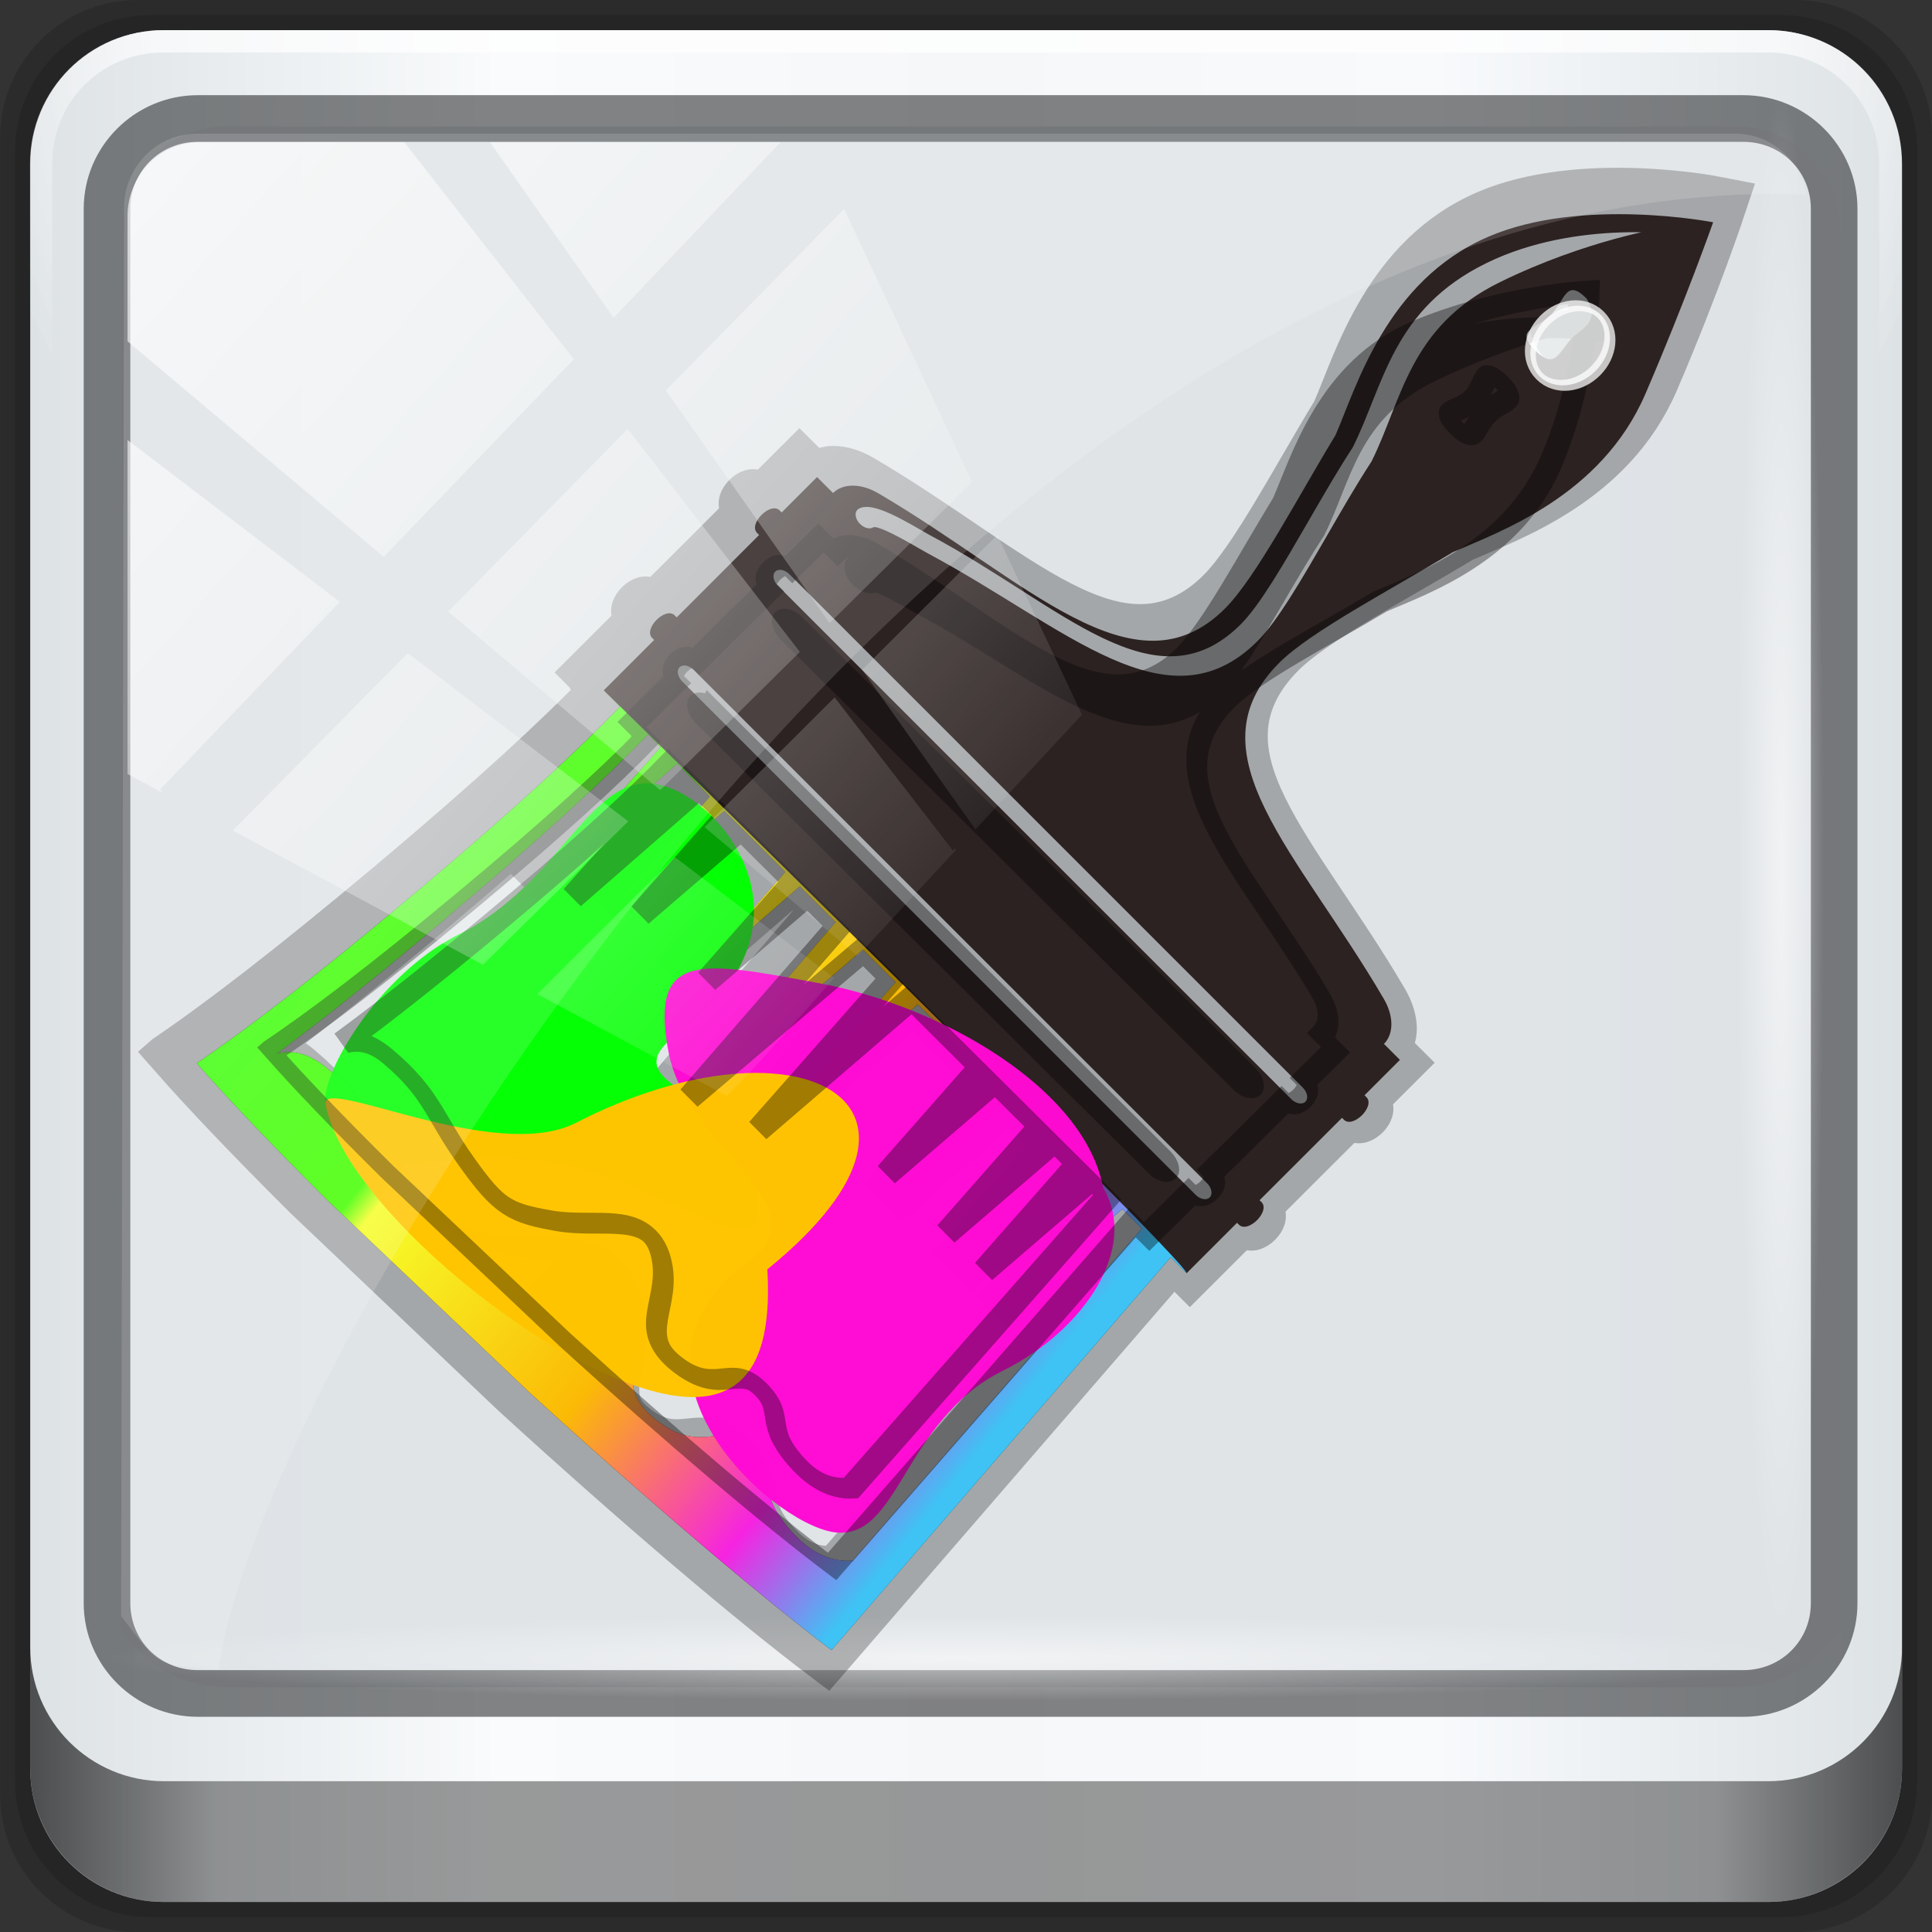 <?xml version="1.0" encoding="UTF-8" standalone="no"?>
<!-- Created with Inkscape (http://www.inkscape.org/) -->

<svg
   xmlns:dc="http://purl.org/dc/elements/1.1/"
   xmlns:cc="http://creativecommons.org/ns#"
   xmlns:rdf="http://www.w3.org/1999/02/22-rdf-syntax-ns#"
   xmlns:svg="http://www.w3.org/2000/svg"
   xmlns="http://www.w3.org/2000/svg"
   xmlns:xlink="http://www.w3.org/1999/xlink"
   xmlns:sodipodi="http://sodipodi.sourceforge.net/DTD/sodipodi-0.dtd"
   xmlns:inkscape="http://www.inkscape.org/namespaces/inkscape"
   width="96"
   height="96"
   viewBox="0 0 96 96"
   version="1.1"
   id="svg1072"
   inkscape:version="0.92.1 r15371"
   sodipodi:docname="dialog-fill-and-stroke.svg">
  <rect x="0" y="0" width="96" height="96" fill="#333333" stroke="none"/>
  <defs
     id="defs1066">
    <linearGradient
       inkscape:collect="always"
       xlink:href="#linearGradient6139-0"
       id="linearGradient7426"
       gradientUnits="userSpaceOnUse"
       gradientTransform="matrix(1.142,0,0,1.142,7.069,-16.144)"
       x1="6"
       y1="47"
       x2="90"
       y2="47" />
    <linearGradient
       id="linearGradient6139-0">
      <stop
         style="stop-color:#dde2e5;stop-opacity:1"
         offset="0"
         id="stop6141-2" />
      <stop
         id="stop6151-0"
         offset="0.25"
         style="stop-color:#f9fbfc;stop-opacity:1" />
      <stop
         id="stop6147-1"
         offset="0.5"
         style="stop-color:#f6f7f8;stop-opacity:1" />
      <stop
         style="stop-color:#f8fafc;stop-opacity:1"
         offset="0.75"
         id="stop6149-4" />
      <stop
         style="stop-color:#dde2e5;stop-opacity:1"
         offset="1"
         id="stop6143-4" />
    </linearGradient>
    <radialGradient
       inkscape:collect="always"
       xlink:href="#linearGradient4091-0-3-0-7"
       id="radialGradient7430"
       gradientUnits="userSpaceOnUse"
       gradientTransform="matrix(-1.144,0,0,-0.933,212.762,-20.401)"
       cx="48"
       cy="-27"
       fx="48"
       fy="-27"
       r="42" />
    <linearGradient
       id="linearGradient4091-0-3-0-7">
      <stop
         id="stop4093-3-6-4-2"
         offset="0"
         style="stop-color:#ffffff;stop-opacity:1;" />
      <stop
         style="stop-color:#ffffff;stop-opacity:1;"
         offset="0.8"
         id="stop4099-6-1-8-3" />
      <stop
         id="stop4095-1-0-7-9"
         offset="1"
         style="stop-color:#ffffff;stop-opacity:0;" />
    </linearGradient>
    <linearGradient
       inkscape:collect="always"
       xlink:href="#linearGradient3832-0-6-1-1"
       id="linearGradient7460"
       gradientUnits="userSpaceOnUse"
       gradientTransform="matrix(1.031,0,0,1.031,12.372,-11.983)"
       x1="1.5"
       y1="88.172"
       x2="94.5"
       y2="88.172" />
    <linearGradient
       id="linearGradient3832-0-6-1-1">
      <stop
         id="stop3834-6-3-7-1"
         offset="0"
         style="stop-color:#000000;stop-opacity:1;" />
      <stop
         style="stop-color:#000000;stop-opacity:0.588;"
         offset="0.1"
         id="stop3872-2-4" />
      <stop
         id="stop3844-6-2-7-6"
         offset="0.9"
         style="stop-color:#000000;stop-opacity:0.588;" />
      <stop
         id="stop3836-5-0-2-9"
         offset="1"
         style="stop-color:#000000;stop-opacity:1;" />
    </linearGradient>
    <radialGradient
       inkscape:collect="always"
       xlink:href="#linearGradient4133"
       id="radialGradient7462"
       gradientUnits="userSpaceOnUse"
       gradientTransform="matrix(1.005,0,0,0.051,47.323,70.672)"
       cx="13.948"
       cy="44.893"
       fx="13.948"
       fy="44.893"
       r="43.199" />
    <linearGradient
       id="linearGradient4133"
       inkscape:collect="always">
      <stop
         id="stop4135"
         offset="0"
         style="stop-color:#ffffff;stop-opacity:1;" />
      <stop
         id="stop4137"
         offset="1"
         style="stop-color:#ffffff;stop-opacity:0;" />
    </linearGradient>
    <radialGradient
       inkscape:collect="always"
       xlink:href="#linearGradient4133"
       id="radialGradient7464"
       gradientUnits="userSpaceOnUse"
       gradientTransform="matrix(0.916,0,0,0.051,19.706,-105.896)"
       cx="13.948"
       cy="44.893"
       fx="13.948"
       fy="44.893"
       r="43.199" />
    <linearGradient
       y2="14.514"
       x2="50.528"
       y1="-28.642"
       x1="2.771"
       gradientUnits="userSpaceOnUse"
       id="linearGradient7128"
       xlink:href="#linearGradient4133"
       inkscape:collect="always" />
    <clipPath
       id="clipPath4156-4"
       clipPathUnits="userSpaceOnUse">
      <path
         inkscape:connector-curvature="0"
         id="path4158-0"
         d="m 27.046,-55.695 -14.214,13.321 h 0.061 l 15.653,21.771 10.231,-10.546 C 38.562,-32.302 27.468,-54.819 27.046,-55.695 Z M 9.647,-39.383 -5.241,-25.321 15.988,-7.806 26.372,-18.383 Z m 31.491,12.951 -9.741,9.714 8.945,12.458 7.781,-7.555 z m -49.84,4.379 -13.754,12.982 26.283,13.846 0.061,-0.062 -0.123,-0.062 L 13.599,-5.401 -8.702,-22.053 Z m 38.015,7.401 -9.803,9.775 11.579,9.559 7.628,-7.401 -8.669,-11.009 z m 20.187,5.674 -7.383,7.216 6.188,8.542 5.82,-6.137 z m -32.195,6.322 -9.557,9.498 13.662,7.185 7.934,-7.678 z m 23.312,2.374 -7.107,6.938 8.363,6.907 5.361,-5.674 -0.061,-0.092 -0.092,0.123 -6.464,-8.203 z m -8.73,8.542 -7.505,7.339 10.354,5.458 c 1.397,-1.321 5.675,-6.123 5.851,-6.322 z"
         style="opacity:0.6;fill:#ffffff;fill-opacity:1;stroke:none" />
    </clipPath>
    <radialGradient
       inkscape:collect="always"
       xlink:href="#linearGradient4091-0-3-0-7"
       id="radialGradient1031"
       gradientUnits="userSpaceOnUse"
       gradientTransform="matrix(-1.144,0,0,-0.933,212.762,-20.401)"
       cx="48"
       cy="-27"
       fx="48"
       fy="-27"
       r="42" />
    <radialGradient
       r="42"
       fy="-27"
       fx="48"
       cy="-27"
       cx="48"
       gradientTransform="matrix(-1.144,0,0,-0.933,212.762,-20.401)"
       gradientUnits="userSpaceOnUse"
       id="radialGradient1064"
       xlink:href="#linearGradient4091-0-3-0-7"
       inkscape:collect="always" />
    <linearGradient
       inkscape:collect="always"
       xlink:href="#linearGradient944"
       id="linearGradient946"
       x1="1.098"
       y1="35.747"
       x2="26.385"
       y2="57.609"
       gradientUnits="userSpaceOnUse" />
    <linearGradient
       inkscape:collect="always"
       id="linearGradient944">
      <stop
         style="stop-color:#42fe11;stop-opacity:1"
         offset="0"
         id="stop940" />
      <stop
         id="stop954"
         offset="0.233"
         style="stop-color:#45fe02;stop-opacity:1" />
      <stop
         id="stop952"
         offset="0.264"
         style="stop-color:#f6fe2b;stop-opacity:1" />
      <stop
         id="stop950"
         offset="0.594"
         style="stop-color:#fbba05;stop-opacity:1" />
      <stop
         id="stop948"
         offset="0.843"
         style="stop-color:#f623e1;stop-opacity:1" />
      <stop
         style="stop-color:#3ec3f4;stop-opacity:1"
         offset="1"
         id="stop942" />
    </linearGradient>
  </defs>
  <sodipodi:namedview
     id="base"
     pagecolor="#ffffff"
     bordercolor="#666666"
     borderopacity="1.0"
     inkscape:pageopacity="0.0"
     inkscape:pageshadow="2"
     inkscape:zoom="5.4044394"
     inkscape:cx="57.888157"
     inkscape:cy="70.826571"
     inkscape:document-units="px"
     inkscape:current-layer="g986"
     showgrid="false"
     inkscape:showpageshadow="false"
     units="px"
     inkscape:lockguides="true"
     inkscape:window-width="1280"
     inkscape:window-height="972"
     inkscape:window-x="0"
     inkscape:window-y="26"
     inkscape:window-maximized="1"
     inkscape:snap-midpoints="true"
     inkscape:pagecheckerboard="true"
     inkscape:snap-global="false">
    <sodipodi:guide
       position="0,0"
       orientation="0,96"
       id="guide1621"
       inkscape:locked="true" />
    <sodipodi:guide
       position="96,0"
       orientation="-96,0"
       id="guide1623"
       inkscape:locked="true" />
    <sodipodi:guide
       position="96,96"
       orientation="0,-96"
       id="guide1625"
       inkscape:locked="true" />
    <sodipodi:guide
       position="0,96"
       orientation="96,0"
       id="guide1627"
       inkscape:locked="true" />
  </sodipodi:namedview>
  <g
     inkscape:label="Livello 1"
     inkscape:groupmode="layer"
     id="layer1"
     transform="translate(0,-1026.52)">
    <g
       transform="matrix(0.97,0,0,0.97,-11.999,1038.142)"
       id="g986">
      <path
         inkscape:connector-curvature="0"
         id="path3288"
         d="M 104.281,-11.983 H 19.442 c -3.917,0 -7.07,3.153 -7.07,7.07 V 79.927 c 0,3.917 3.153,7.07 7.07,7.07 H 104.281 c 3.917,0 7.07,-3.153 7.07,-7.07 V -4.913 c 0,-3.917 -3.153,-7.07 -7.07,-7.07 z"
         style="display:inline;opacity:0.15;fill:#000000;fill-opacity:1;fill-rule:nonzero;stroke:none;stroke-width:1.031" />
      <path
         style="display:inline;opacity:0.15;fill:#000000;fill-opacity:1;fill-rule:nonzero;stroke:none;stroke-width:1.031"
         d="M 103.619,-11.209 H 20.105 c -3.856,0 -6.96,3.104 -6.96,6.96 V 79.264 c 0,3.856 3.104,6.96 6.96,6.96 h 83.514 c 3.856,0 6.96,-3.104 6.96,-6.96 V -4.25 c 0,-3.856 -3.104,-6.96 -6.96,-6.96 z"
         id="path4085"
         inkscape:connector-curvature="0" />
      <path
         inkscape:connector-curvature="0"
         id="rect4251-1"
         d="M 102.956,-10.436 H 20.767 c -3.794,0 -6.849,3.055 -6.849,6.849 V 78.601 c 0,3.794 3.055,6.849 6.849,6.849 h 82.188 c 3.794,0 6.849,-3.055 6.849,-6.849 V -3.587 c 0,-3.794 -3.055,-6.849 -6.849,-6.849 z"
         style="display:inline;opacity:1;fill:url(#linearGradient7426);fill-opacity:1;fill-rule:nonzero;stroke:none;stroke-width:1.031" />
      <path
         sodipodi:nodetypes="sscccsccscccsss"
         inkscape:connector-curvature="0"
         id="path1100"
         d="m 23.969,-5.505 c -2.993,0 -5.368,2.39 -5.368,5.4 v 22.377 7.56 41.682 c 1.15,1.759 3.11,2.936 5.368,2.936 h 4.295 68.714 4.295 c 2.258,0 4.219,-1.177 5.368,-2.936 V 29.832 22.271 -0.105 c 0,-3.01 -2.376,-5.4 -5.368,-5.4 z"
         style="display:inline;opacity:0.963;fill:#dfe3e6;fill-opacity:1;fill-rule:nonzero;stroke:none;stroke-width:1.077" />
      <g
         transform="matrix(1.07,0,0,1.07,-107.081,-15.573)"
         id="g3272">
        <path
           style="display:inline;opacity:0.45;fill:url(#radialGradient1064);fill-opacity:1;fill-rule:nonzero;stroke:none;stroke-width:1.067"
           d="m 119.467,4.8 c -3.546,0 -6.4,2.854 -6.4,6.4 v 16 h 1.067 v -16 c 0,-2.973 2.36,-5.333 5.333,-5.333 h 76.8 c 2.973,0 5.333,2.36 5.333,5.333 v 16 h 1.067 v -16 c 0,-3.546 -2.854,-6.4 -6.4,-6.4 z"
           id="path4236-5"
           inkscape:connector-curvature="0" />
      </g>
      <g
         id="g879"
         transform="matrix(0.965,0,0,0.965,24.224,-68.434)">
        <g
           id="g21015">
          <g
             id="g886"
             transform="translate(-4.212,88.755)">
            <g
               id="g876"
               transform="matrix(0.987,-0.574,0.987,0.574,-7.632,144.485)" />
          </g>
        </g>
      </g>
      <path
         style="color:#000000;font-style:normal;font-variant:normal;font-weight:normal;font-stretch:normal;font-size:medium;line-height:normal;font-family:Sans;-inkscape-font-specification:Sans;text-indent:0;text-align:start;text-decoration:none;text-decoration-line:none;letter-spacing:normal;word-spacing:normal;text-transform:none;writing-mode:lr-tb;direction:ltr;baseline-shift:baseline;text-anchor:start;display:inline;overflow:visible;visibility:visible;opacity:0.872;fill:#1f2224;fill-opacity:0.633;stroke:none;stroke-width:2.449;marker:none;enable-background:accumulate"
         d="m 22.502,-7.106 c -3.213,0 -5.844,2.618 -5.844,5.821 V 70.143 c 0,3.203 2.631,5.821 5.844,5.821 h 79.175 c 3.213,0 5.844,-2.618 5.844,-5.821 V -1.285 c 0,-3.203 -2.631,-5.821 -5.844,-5.821 z m 0,2.391 h 79.175 c 1.947,0 3.456,1.526 3.456,3.43 V 70.143 c 0,1.904 -1.509,3.43 -3.456,3.43 H 22.502 c -1.947,0 -3.456,-1.526 -3.456,-3.43 V -1.285 c 0,-1.904 1.509,-3.43 3.456,-3.43 z"
         id="path4989"
         inkscape:connector-curvature="0" />
      <path
         id="path4118"
         d="m 13.918,72.401 v 6.186 c 0,3.794 3.068,6.863 6.863,6.863 h 82.161 c 3.794,0 6.863,-3.068 6.863,-6.863 v -6.186 c 0,3.794 -3.068,6.863 -6.863,6.863 H 20.781 c -3.794,0 -6.863,-3.068 -6.863,-6.863 z"
         style="display:inline;opacity:0.658;fill:url(#linearGradient7460);fill-opacity:1;fill-rule:nonzero;stroke:none;stroke-width:1.031"
         inkscape:connector-curvature="0" />
      <rect
         ry="4.382"
         rx="0"
         y="70.758"
         x="17.914"
         height="4.382"
         width="86.865"
         id="rect4131"
         style="opacity:0.55;fill:url(#radialGradient7462);fill-opacity:1;stroke:none;stroke-width:1.031" />
      <rect
         transform="rotate(90)"
         style="opacity:0.55;fill:url(#radialGradient7464);fill-opacity:1;stroke:none;stroke-width:1.031"
         id="rect4141"
         width="79.132"
         height="4.382"
         x="-7.085"
         y="-105.81"
         rx="0"
         ry="4.382" />
      <g
         transform="matrix(1.094,0.204,0.204,1.094,14.055,3.676)"
         id="g992">
        <path
           style="fill:none;fill-opacity:0.255;stroke:#000000;stroke-width:2.137;stroke-miterlimit:4;stroke-dasharray:none;stroke-opacity:0.266"
           inkscape:connector-curvature="0"
           d="m 46.42,35.964 0.645,0.644 2.971,-2.967 0.076,0.076 c 0.368,0.366 1.698,-0.963 1.332,-1.329 l -0.077,-0.076 4.858,-4.852 0.076,0.076 c 0.367,0.366 1.696,-0.961 1.33,-1.326 l -0.077,-0.076 2.087,-2.085 -0.646,-0.645 C 59.598,22.796 59.736,21.908 59.408,21.172 56.5,14.673 52.014,10.808 57.353,5.476 c 1.831,-1.828 6.229,-4.659 9.629,-7.081 2.513,-1.454 7.91,-4.153 11.058,-9.654 2.855,-4.992 4.903,-9.188 4.903,-9.188 0,0 -6.307,-0.055 -11.306,2.799 -5.507,3.143 -7.981,8.759 -9.438,11.27 -2.427,3.394 -5.26,7.788 -7.091,9.616 C 49.768,8.571 45.466,3.654 38.958,0.75 38.223,0.425 37.332,0.561 36.724,1.161 L 36.078,0.516 33.991,2.601 33.911,2.521 C 33.541,2.151 32.212,3.479 32.582,3.847 l 0.08,0.08 -4.858,4.852 -0.08,-0.08 c -0.369,-0.368 -1.699,0.961 -1.331,1.329 l 0.08,0.08 -2.972,2.968 0.644,0.643 -0.02,0.018 0.015,0.015 c -2.483,2.547 -6.249,6.116 -11.869,11.105 -5.642,5.009 -9.626,8.323 -12.416,10.463 l -0.033,0.03 c 1.233,1.491 3.03,3.415 5.231,5.595 l 8.223,7.635 c 4.997,4.384 9.589,7.993 12.65,10.017 z m 28.555,-49.388 c -0.842,0.841 -0.106,2.942 -0.948,2.102 -0.84,-0.839 -0.843,-2.204 0,-3.045 0.841,-0.84 2.205,-0.839 3.047,0.002 0.842,0.841 -1.258,0.101 -2.098,0.942 z M 37.828,1.723 c 0.643,-0.483 1.777,-0.044 2.981,0.487 0.161,0.071 0.297,0.132 0.398,0.17 5.823,2.244 9.512,6.512 14.536,1.494 1.124,-1.122 2.686,-3.384 4.341,-5.779 0.956,-1.383 1.943,-2.814 2.867,-4.046 2.128,-3.391 3.241,-7.217 8.353,-10.379 4.905,-3.033 10.067,-3.22 10.284,-3.227 0.264,-0.007 0.485,0.199 0.493,0.463 0.008,0.265 -0.2,0.485 -0.463,0.493 -0.05,9.27e-4 -5.13,0.192 -9.809,3.085 -4.95,3.062 -5.971,6.764 -8.057,10.09 l -0.022,0.033 c -0.915,1.222 -1.903,2.651 -2.858,4.033 -1.679,2.432 -3.267,4.729 -4.452,5.913 -5.288,5.281 -9.387,1.1 -15.558,-1.278 C 40.753,3.231 40.6,3.165 40.422,3.085 39.278,2.58 38.599,2.379 38.402,2.489 c -0.193,0.146 -0.459,0.121 -0.624,-0.045 -0.016,-0.016 -0.032,-0.033 -0.045,-0.051 -0.159,-0.211 -0.115,-0.512 0.095,-0.671 z M 33.801,5.593 54.556,26.321 c 0.186,0.186 0.187,0.489 -7.86e-4,0.677 -0.186,0.186 -0.49,0.187 -0.677,0 L 33.123,6.27 c -0.187,-0.187 -0.187,-0.489 0,-0.676 0.187,-0.187 0.491,-0.188 0.678,-7.765e-4 z M 28.161,11.226 48.916,31.954 c 0.186,0.186 0.186,0.49 -7.86e-4,0.677 -0.187,0.187 -0.491,0.188 -0.678,7.89e-4 L 27.482,11.904 c -0.187,-0.187 -0.186,-0.49 7.9e-4,-0.677 0.187,-0.187 0.491,-0.188 0.678,-7.95e-4 z M 13.397,25.982 c 5.627,-4.995 9.405,-8.573 11.889,-11.124 l 0.513,0.512 -7.452,8.108 8.118,-7.442 1.327,1.325 -5.815,6.387 6.395,-5.807 2.469,2.466 -5.815,6.387 6.395,-5.807 1.45,1.449 -10.063,11.153 11.167,-10.05 1.321,1.319 -8.961,9.843 9.856,-8.949 3.19,3.186 -6.287,6.906 6.915,-6.28 2.103,2.1 -6.287,6.906 6.915,-6.28 1.096,1.095 -6.287,6.906 6.915,-6.28 0.793,0.792 -17.448,19.16 c -0.779,0.209 -1.8,0.196 -2.674,-0.772 -1.682,-1.861 -0.175,-2.681 -1.379,-3.883 -1.203,-1.202 -2.409,0.902 -4.44,-0.525 -2.031,-1.428 0.452,-3.458 0.226,-5.938 -0.225,-2.48 -3.161,-0.902 -5.598,-0.872 -2.438,0.031 -2.979,-0.18 -4.334,-2.435 C 8.256,37.283 8.406,36.081 6.3,34.426 5.446,33.756 4.596,33.819 3.889,34.131 6.366,32.116 9.479,29.46 13.397,25.982 Z"
           id="path865"
           sodipodi:nodetypes="ccccscccsccccscccccscccccccccccccccccccccccccccccccscccccccccccccccccccscsccccscsccccccccccccccccccccccccccccccccsccccccc" />
        <g
           id="g958">
          <path
             sodipodi:nodetypes="ccccscccsccccscccccsccccccccccccccccccccccccccccccscccccccccccccccccccscsccccscsccccccccccccccccccccccccccccccccsccccccc"
             id="path862"
             d="m 46.588,35.872 0.629,0.629 2.901,-2.901 0.074,0.074 c 0.359,0.357 1.658,-0.941 1.3,-1.299 l -0.075,-0.075 4.743,-4.742 0.074,0.074 c 0.358,0.358 1.656,-0.939 1.298,-1.297 l -0.075,-0.075 2.038,-2.038 -0.63,-0.63 c 0.587,-0.593 0.722,-1.461 0.401,-2.181 -2.838,-6.353 -7.241,-10.153 -2.03,-15.364 1.787,-1.787 6.081,-4.554 9.399,-6.922 2.454,-1.421 7.722,-4.06 10.795,-9.436 2.787,-4.88 4.836,-8.934 4.836,-8.934 0,0 -6.157,-0.054 -11.037,2.736 -5.376,3.072 -7.791,8.562 -9.214,11.016 -2.37,3.317 -5.135,7.612 -6.922,9.4 -5.212,5.212 -9.438,0.382 -15.791,-2.457 -0.717,-0.318 -1.587,-0.185 -2.181,0.401 l -0.63,-0.63 -2.038,2.038 -0.078,-0.078 c -0.361,-0.361 -1.659,0.936 -1.298,1.297 l 0.078,0.078 -4.743,4.743 -0.078,-0.078 c -0.36,-0.36 -1.659,0.939 -1.299,1.299 l 0.078,0.078 -2.901,2.901 0.629,0.629 -0.019,0.018 0.015,0.015 c -2.424,2.49 -6.1,5.978 -11.587,10.855 -5.507,4.896 -9.397,8.135 -12.121,10.227 l -0.032,0.029 c 1.203,1.458 2.958,3.338 5.107,5.469 l 8.027,7.464 c 4.878,4.285 9.361,7.812 12.349,9.792 z m 27.852,-48.298 c -0.822,0.822 -1.155,1.822 -1.977,1.001 -0.82,-0.82 0.279,-1.052 1.102,-1.875 0.821,-0.821 1.051,-1.921 1.873,-1.1 0.384,0.847 -0.157,1.276 -0.998,1.974 z M 38.2,2.402 c 0.628,-0.472 1.735,-0.043 2.911,0.476 0.157,0.069 0.29,0.129 0.388,0.166 5.685,2.193 9.312,6.39 14.217,1.485 1.097,-1.097 2.622,-3.308 4.238,-5.649 0.933,-1.352 1.897,-2.75 2.799,-3.954 2.078,-3.315 3.164,-7.054 8.154,-10.145 4.789,-2.964 9.827,-3.148 10.04,-3.154 0.258,-0.007 -0.628,-0.907 -0.62,-0.649 0.007,0.259 -0.195,0.474 -0.452,0.481 -0.049,9.37e-4 -3.907,1.289 -8.474,4.117 -4.833,2.993 -5.829,6.612 -7.865,9.862 l -0.022,0.032 c -0.894,1.194 -1.857,2.591 -2.79,3.942 -1.639,2.377 -3.189,4.622 -4.347,5.779 -5.162,5.162 -9.19,1.051 -15.214,-1.274 -0.108,-0.042 -0.257,-0.106 -0.431,-0.184 -1.116,-0.494 -1.78,-0.69 -1.972,-0.582 -0.189,0.143 -0.448,0.118 -0.609,-0.044 -0.015,-0.015 -0.031,-0.032 -0.044,-0.05 -0.156,-0.206 -0.112,-0.501 0.093,-0.656 z m -3.931,3.783 20.261,20.261 c 0.182,0.182 0.183,0.478 -7.68e-4,0.662 -0.182,0.182 -0.478,0.183 -0.661,0 L 33.607,6.847 c -0.183,-0.183 -0.183,-0.478 0,-0.661 0.183,-0.183 0.479,-0.183 0.662,-7.59e-4 z M 28.763,11.691 49.024,31.952 c 0.182,0.182 0.182,0.479 -7.68e-4,0.662 -0.183,0.183 -0.479,0.183 -0.662,7.7e-4 L 28.1,12.354 c -0.183,-0.183 -0.182,-0.479 7.71e-4,-0.662 0.183,-0.183 0.479,-0.183 0.662,-7.77e-4 z M 14.351,26.114 c 5.493,-4.883 9.181,-8.38 11.607,-10.873 l 0.501,0.501 -7.275,7.925 7.925,-7.275 1.295,1.295 -5.676,6.243 6.243,-5.676 2.411,2.411 -5.676,6.243 6.243,-5.676 1.416,1.416 -9.823,10.902 10.901,-9.824 1.29,1.29 -8.748,9.621 9.621,-8.748 3.114,3.114 -6.138,6.751 6.75,-6.138 2.053,2.053 -6.138,6.751 6.75,-6.138 1.07,1.07 -6.138,6.751 6.75,-6.138 0.774,0.774 -17.033,18.728 c -0.76,0.204 -1.757,0.192 -2.61,-0.755 -1.642,-1.819 -0.171,-2.621 -1.346,-3.796 -1.175,-1.175 -2.352,0.882 -4.334,-0.513 -1.983,-1.396 0.441,-3.38 0.22,-5.804 -0.22,-2.424 -3.085,-0.882 -5.465,-0.852 -2.38,0.03 -2.908,-0.176 -4.231,-2.38 -1.323,-2.204 -1.176,-3.379 -3.232,-4.996 -0.834,-0.656 -1.663,-0.594 -2.354,-0.289 2.417,-1.969 5.457,-4.566 9.282,-7.966 z"
             inkscape:connector-curvature="0"
             style="fill:#2c2221;fill-opacity:1;stroke-width:1.089" />
          <path
             style="fill:url(#linearGradient946);fill-opacity:1;stroke-width:1.089"
             inkscape:connector-curvature="0"
             d="m 46.588,35.872 0.629,0.629 C 47.174,35.73 24.214,13.499 24.214,13.499 l 0.629,0.629 -0.019,0.018 0.015,0.015 c -2.424,2.49 -6.1,5.978 -11.587,10.855 -5.507,4.896 -9.397,8.135 -12.121,10.227 l -0.032,0.029 c 1.203,1.458 2.958,3.338 5.107,5.469 l 8.027,7.464 c 4.878,4.285 9.361,7.812 12.349,9.792 z m -32.238,-9.758 c 5.493,-4.883 9.181,-8.38 11.607,-10.873 l 0.501,0.501 -7.275,7.925 7.925,-7.275 1.295,1.295 -5.676,6.243 6.243,-5.676 2.411,2.411 -5.676,6.243 6.243,-5.676 1.416,1.416 -9.823,10.902 10.901,-9.824 1.29,1.29 -8.748,9.621 9.621,-8.748 3.114,3.114 -6.138,6.751 6.75,-6.138 2.053,2.053 -6.138,6.751 6.75,-6.138 1.07,1.07 -6.138,6.751 6.75,-6.138 0.774,0.774 -17.033,18.728 c -0.76,0.204 -1.757,0.192 -2.61,-0.755 -1.642,-1.819 -0.171,-2.621 -1.346,-3.796 -1.175,-1.175 -2.352,0.882 -4.334,-0.513 -1.983,-1.396 0.441,-3.38 0.22,-5.804 -0.22,-2.424 -3.085,-0.882 -5.465,-0.852 -2.38,0.03 -2.908,-0.176 -4.231,-2.38 -1.323,-2.204 -1.176,-3.379 -3.232,-4.996 -0.834,-0.656 -1.663,-0.594 -2.354,-0.289 2.417,-1.969 5.457,-4.566 9.282,-7.966 z"
             id="path930"
             sodipodi:nodetypes="ccccccccccccccccccccccccccccccccccccccccccsccccccc" />
        </g>
        <g
           id="g877"
           style="stroke:none">
          <path
             sodipodi:nodetypes="ccccccc"
             inkscape:connector-curvature="0"
             id="path867"
             d="m 27.128,36.099 c 0,4.736 -3.911,0.752 -9.477,0.752 -5.566,0 -10.681,3.983 -10.681,-0.752 0,-1.371 3.719,-6.773 8.021,-9.461 5.351,-3.343 7.781,-8.989 10.911,-9.065 3.044,-0.074 6.98,5.282 -1.031,11.756 -4.329,3.499 2.256,2.034 2.256,6.769 z"
             style="opacity:0.987;fill:#03ff03;fill-opacity:1;fill-rule:nonzero;stroke:none;stroke-width:2.137;stroke-linecap:square;stroke-linejoin:bevel;stroke-miterlimit:4;stroke-dasharray:none;stroke-opacity:0.374;paint-order:markers stroke fill" />
          <path
             style="opacity:0.987;fill:#ff0bd3;fill-opacity:1;fill-rule:nonzero;stroke:none;stroke-width:2.137;stroke-linecap:square;stroke-linejoin:bevel;stroke-miterlimit:4;stroke-dasharray:none;stroke-opacity:0.374;paint-order:markers stroke fill"
             d="m 24.083,30.421 c 0,-4.736 2.406,-4.663 7.973,-4.663 5.566,0 11.884,2.636 11.884,7.371 1.203,2.575 -2.215,7.074 -6.516,9.762 -5.351,3.343 -6.578,9.29 -9.708,9.366 -3.044,0.074 -9.687,-5.884 -1.677,-12.358 4.329,-3.499 -1.956,-4.742 -1.956,-9.477 z"
             id="path870"
             inkscape:connector-curvature="0"
             sodipodi:nodetypes="ccccccc" />
          <path
             style="opacity:0.987;fill:#ffc400;fill-opacity:1;fill-rule:nonzero;stroke:none;stroke-width:2.137;stroke-linecap:square;stroke-linejoin:bevel;stroke-miterlimit:4;stroke-dasharray:none;stroke-opacity:0.374;paint-order:markers stroke fill"
             d="m 27.128,36.099 c 0,4.736 -0.601,10.982 -6.168,10.982 -5.566,0 -13.99,-6.246 -13.99,-10.982 0,-1.371 7.63,1.35 11.932,-1.337 12.089,-7.748 20.06,-4.491 6.872,6.302 -4.329,3.499 1.354,-9.7 1.354,-4.964 z"
             id="path872"
             inkscape:connector-curvature="0"
             sodipodi:nodetypes="cccccc" />
        </g>
        <path
           sodipodi:nodetypes="ccccscccsccccscccccscccccccccccccccccccccccccccccccscccccccccccccccccccscsccccscsccccccccccccccccccccccccccccccccsccccccc"
           id="path863"
           d="m 45.053,34.529 0.556,0.552 2.564,-2.544 0.065,0.065 c 0.317,0.314 1.466,-0.826 1.15,-1.139 l -0.066,-0.066 4.193,-4.16 0.065,0.065 c 0.317,0.314 1.464,-0.824 1.148,-1.137 l -0.066,-0.066 1.802,-1.787 -0.557,-0.553 c 0.519,-0.52 0.638,-1.282 0.355,-1.913 -2.509,-5.572 -6.518,-9.028 -1.911,-13.599 1.58,-1.568 5.376,-3.994 8.31,-6.071 2.169,-1.247 6.827,-3.561 9.544,-8.277 2.464,-4.28 3.418,-8.679 3.418,-8.679 0,0 -4.342,1.054 -8.656,3.501 -4.753,2.695 -6.888,7.51 -8.146,9.662 C 56.726,1.294 54.282,5.061 52.702,6.629 48.093,11.201 44.23,6.829 38.613,4.339 37.979,4.06 37.21,4.177 36.685,4.691 l -0.557,-0.553 -1.801,1.787 -0.069,-0.068 C 33.938,5.54 32.791,6.678 33.11,6.994 l 0.069,0.068 -4.193,4.16 -0.069,-0.068 c -0.318,-0.316 -1.466,0.824 -1.148,1.139 l 0.069,0.068 -2.565,2.545 0.556,0.551 -0.017,0.016 0.013,0.013 c -2.143,2.184 -5.393,5.244 -10.244,9.521 -4.869,4.294 -8.308,7.136 -10.716,8.97 l -0.029,0.026 c 1.064,1.278 2.615,2.928 4.515,4.797 l 7.097,6.546 c 4.313,3.758 8.276,6.852 10.918,8.588 z M 69.561,-7.956 c -0.727,0.721 -0.905,1.721 -1.632,1.001 -0.725,-0.72 0.374,-0.788 1.102,-1.509 0.726,-0.72 0.801,-1.821 1.528,-1.1 0.727,0.721 -0.272,0.888 -0.997,1.609 z M 37.638,5.172 c 0.555,-0.414 1.534,-0.038 2.573,0.418 0.139,0.061 0.256,0.114 0.343,0.146 5.026,1.924 8.36,5.74 12.697,1.438 0.97,-0.962 2.318,-2.902 3.747,-4.955 0.825,-1.186 1.677,-2.412 2.474,-3.468 1.837,-2.908 2.797,-6.187 7.209,-8.898 4.234,-2.6 8.688,-2.761 8.876,-2.766 0.228,-0.006 -0.683,-0.931 -0.676,-0.705 0.007,0.227 -0.172,0.416 -0.4,0.422 -0.044,8.21e-4 -3.326,1.266 -7.364,3.746 -4.273,2.625 -5.154,5.799 -6.954,8.65 l -0.019,0.028 C 59.354,0.275 58.502,1.5 57.678,2.685 56.228,4.771 54.858,6.74 53.835,7.755 49.271,12.283 45.583,8.541 40.257,6.502 40.162,6.466 40.03,6.409 39.876,6.341 38.889,5.908 38.303,5.735 38.133,5.83 37.966,5.955 37.737,5.933 37.594,5.791 c -0.014,-0.013 -0.027,-0.028 -0.039,-0.044 -0.138,-0.181 -0.099,-0.439 0.082,-0.575 z M 34.162,8.491 52.075,26.262 c 0.161,0.159 0.161,0.42 -6.8e-4,0.58 -0.161,0.159 -0.423,0.16 -0.584,0 L 33.577,9.071 c -0.161,-0.16 -0.161,-0.42 0,-0.58 0.161,-0.16 0.424,-0.161 0.585,-6.658e-4 z M 29.294,13.32 47.207,31.091 c 0.161,0.159 0.161,0.42 -6.8e-4,0.58 -0.161,0.16 -0.424,0.161 -0.585,6.75e-4 L 28.708,13.901 c -0.161,-0.16 -0.161,-0.42 6.8e-4,-0.58 0.161,-0.16 0.424,-0.161 0.585,-6.82e-4 z M 16.552,25.971 c 4.856,-4.283 8.117,-7.35 10.261,-9.537 l 0.443,0.439 -6.432,6.951 7.006,-6.381 1.145,1.136 -5.018,5.476 5.52,-4.979 2.131,2.114 -5.018,5.476 5.52,-4.979 1.252,1.242 -8.685,9.562 9.637,-8.617 1.14,1.131 -7.734,8.439 8.506,-7.673 2.753,2.731 -5.426,5.921 5.968,-5.384 1.815,1.801 -5.426,5.921 5.968,-5.384 0.946,0.939 -5.426,5.921 5.968,-5.384 0.684,0.679 -15.059,16.427 c -0.672,0.179 -1.554,0.168 -2.308,-0.662 -1.451,-1.595 -0.151,-2.299 -1.19,-3.329 -1.039,-1.03 -2.079,0.774 -3.832,-0.45 -1.753,-1.224 0.39,-2.964 0.195,-5.091 -0.194,-2.126 -2.728,-0.774 -4.832,-0.747 -2.104,0.026 -2.571,-0.155 -3.741,-2.088 -1.169,-1.933 -1.039,-2.964 -2.857,-4.382 C 9.689,32.636 8.957,32.69 8.346,32.958 10.484,31.23 13.171,28.953 16.552,25.971 Z"
           inkscape:connector-curvature="0"
           style="fill:none;fill-opacity:0.309;stroke:#030303;stroke-width:0.959;stroke-opacity:0.374" />
        <ellipse
           style="opacity:0.889;fill:#fdffff;fill-opacity:0.88;fill-rule:nonzero;stroke:#ffffff;stroke-width:0.502;stroke-linecap:square;stroke-linejoin:round;stroke-miterlimit:4;stroke-dasharray:none;stroke-opacity:0.824;paint-order:fill markers stroke"
           id="path878"
           cx="44.013"
           cy="-60.943"
           transform="rotate(45)"
           rx="1.416"
           ry="2.498" />
      </g>
      <path
         inkscape:connector-curvature="0"
         id="rect4190"
         d="m 22.448,-5.133 c -2.055,0 -3.716,1.701 -3.721,3.799 L 18.574,70.799 c 1.973,2.599 1.717,2.486 5.002,2.762 1.86,-15.322 37.632,-75.613 79.821,-75.613 0.503,0 0.993,0.02 1.494,0.03 -0.312,-1.771 -1.805,-3.111 -3.633,-3.111 z"
         style="opacity:0.143;fill:#ffffff;fill-opacity:1;stroke:none;stroke-width:1.031"
         sodipodi:nodetypes="ssccscss" />
      <rect
         clip-path="url(#clipPath4156-4)"
         ry="3.957"
         rx="3.957"
         y="-30"
         x="2"
         height="92"
         width="92"
         id="rect4146"
         style="opacity:0.667;fill:url(#linearGradient7128);fill-opacity:1;stroke:none"
         transform="matrix(0.938,0,0,0.957,17.027,24.016)" />
      <g
         id="g1094"
         transform="matrix(1.07,0,0,1.07,-107.081,-15.573)">
        <path
           inkscape:connector-curvature="0"
           id="path1092"
           d="m 119.467,4.8 c -3.546,0 -6.4,2.854 -6.4,6.4 v 16 h 1.067 v -16 c 0,-2.973 2.36,-5.333 5.333,-5.333 h 76.8 c 2.973,0 5.333,2.36 5.333,5.333 v 16 h 1.067 v -16 c 0,-3.546 -2.854,-6.4 -6.4,-6.4 z"
           style="display:inline;opacity:0.45;fill:url(#radialGradient7430);fill-opacity:1;fill-rule:nonzero;stroke:none;stroke-width:1.067" />
      </g>
      <g
         id="g889"
         transform="matrix(1.094,0.204,0.204,1.094,14.057,4.175)" />
    </g>
  </g>
</svg>
